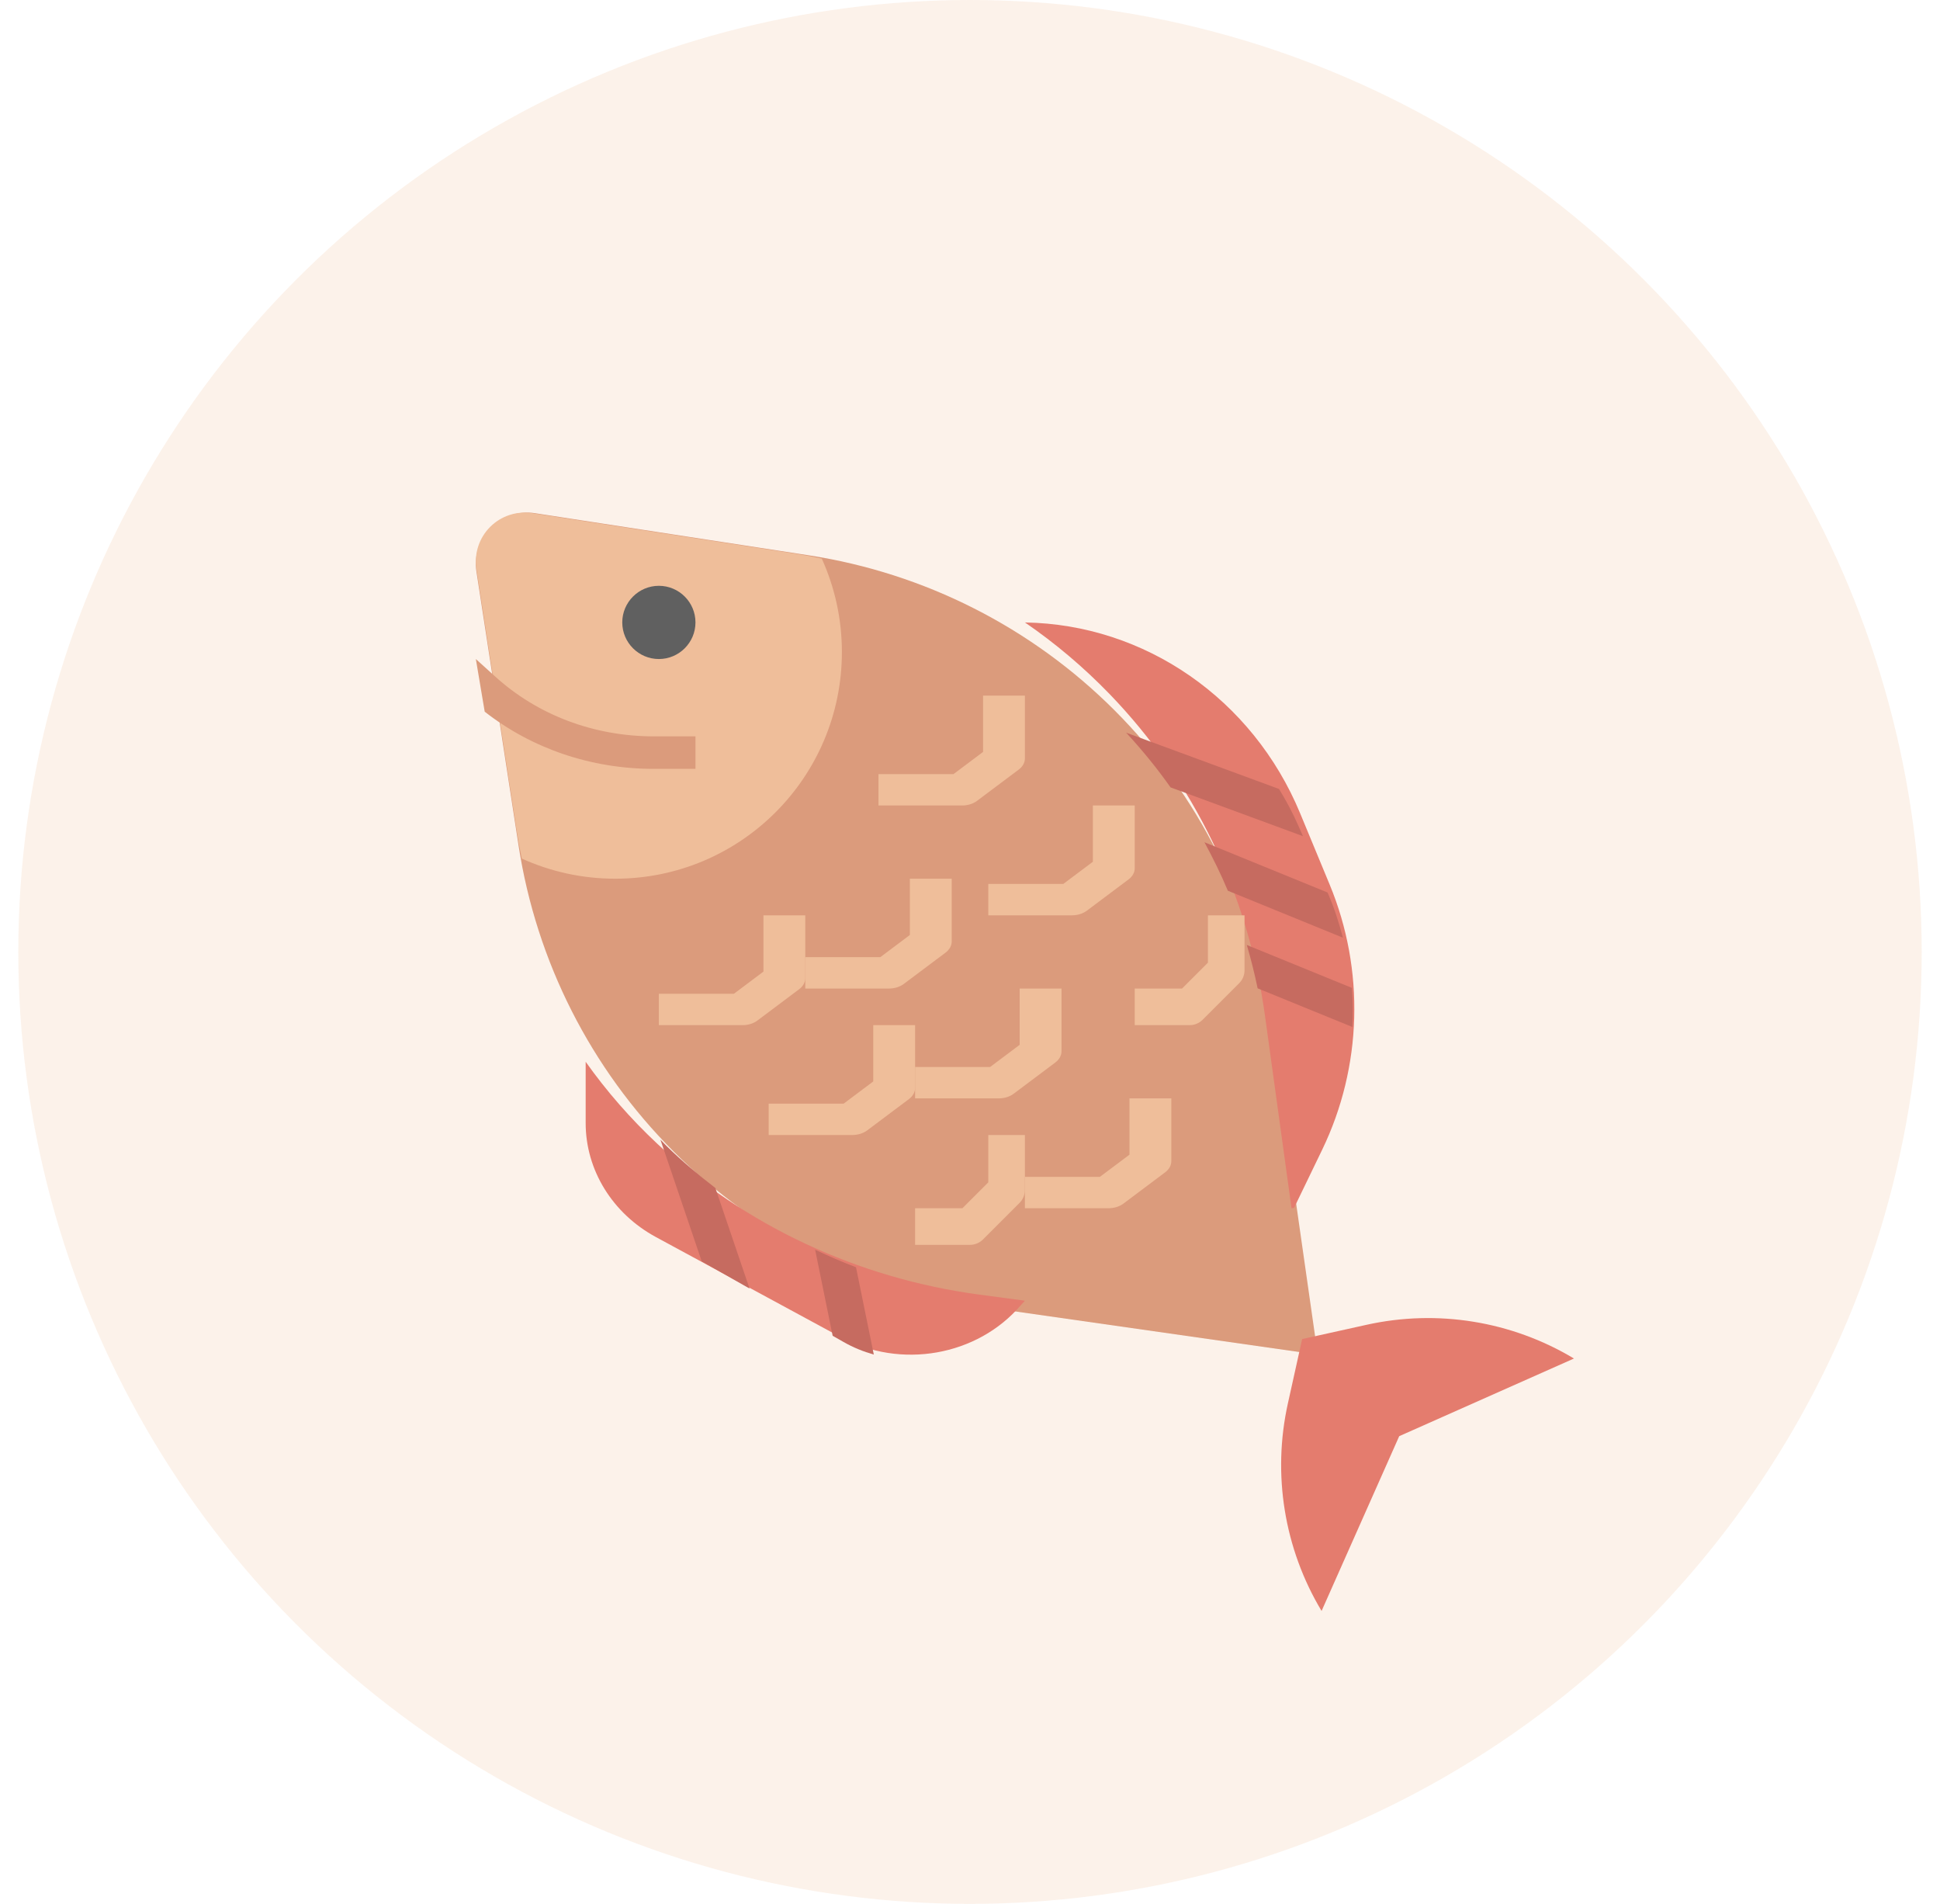 <?xml version="1.0" encoding="UTF-8"?>
<svg width="53px" height="52px" viewBox="0 0 53 52" version="1.1" xmlns="http://www.w3.org/2000/svg" xmlns:xlink="http://www.w3.org/1999/xlink">
    <title>@1.5xFish</title>
    <g id="Resturant/AppUser" stroke="none" stroke-width="1" fill="none" fill-rule="evenodd">
        <g id="B01" transform="translate(-214, -678)">
            <g id="Group-2" transform="translate(29, 574)">
                <g id="Group-Copy-6" transform="translate(185, 104)">
                    <g id="Fish" transform="translate(0.5, 0)">
                        <circle id="Oval-Copy-5" fill="#F0BE97" opacity="0.2" cx="26" cy="26" r="26"></circle>
                        <g id="fish" transform="translate(12.5, 14)" fill-rule="nonzero">
                            <path d="M17.446,5.398 C19.748,7.7 21.241,10.686 21.701,13.908 L23,23 L13.908,21.701 C10.686,21.24 7.7,19.747 5.398,17.446 C3.136,15.183 1.654,12.258 1.167,9.096 L0.016,1.614 C-0.052,1.173 0.095,0.726 0.41,0.41 C0.726,0.095 1.173,-0.052 1.614,0.016 L9.097,1.167 C12.259,1.654 15.184,3.136 17.446,5.398 Z" id="Path" fill="#DB9B7C"></path>
                            <path d="M1.255,9.45 C1.2,9.19 1.152,8.928 1.112,8.663 L0.016,1.537 C-0.049,1.117 0.09,0.691 0.391,0.391 C0.691,0.09 1.117,-0.049 1.537,0.016 L8.664,1.112 C8.928,1.152 9.19,1.2 9.45,1.256 C9.803,2.034 10,2.899 10,3.809 C10,7.229 7.229,10 3.809,10 C2.898,10 2.034,9.803 1.255,9.45 Z" id="Path" fill="#EFBE9A"></path>
                            <path d="M15,21.526 L13.759,21.36 C10.429,20.914 7.342,19.47 4.963,17.245 C4.226,16.556 3.57,15.803 3,15 L3,16.673 C3,17.957 3.731,19.144 4.92,19.788 L9.957,22.516 C11.604,23.407 13.7,23.039 14.888,21.649 L15,21.526 Z" id="Path" fill="#E47C6E"></path>
                            <path d="M22.354,18.99 L23.122,17.401 C24.216,15.137 24.291,12.49 23.327,10.163 L22.52,8.215 C21.226,5.091 18.278,3.052 15,3.001 L15,3 C15.829,3.568 16.604,4.223 17.315,4.958 C19.61,7.333 21.099,10.413 21.558,13.737 L22.284,19 L22.354,18.99 Z" id="Path" fill="#E47C6E"></path>
                            <path d="M30,23.105 C28.297,22.083 26.268,21.754 24.329,22.185 L22.574,22.574 L22.185,24.329 C21.754,26.268 22.083,28.297 23.105,30 L25.226,25.226 L30,23.105 Z" id="Path" fill="#E47C6E"></path>
                            <path d="M5,4 C4.449,4 4,3.551 4,3 C4,2.449 4.449,2 5,2 C5.551,2 6,2.449 6,3 C6,3.551 5.551,4 5,4 Z" id="Path" fill="#606060"></path>
                            <path d="M0.512,4.463 L0,4 L0.242,5.438 C1.53,6.446 3.148,7 4.862,7 L6,7 L6,6.112 L4.862,6.112 C3.219,6.112 1.674,5.526 0.512,4.463 Z" id="Path" fill="#DB9B7C"></path>
                            <path d="M13.286,8 L11,8 L11,7.143 L13.049,7.143 L13.857,6.537 L13.857,5 L15,5 L15,6.715 C15,6.829 14.94,6.937 14.833,7.018 L13.69,7.875 C13.583,7.955 13.437,8 13.286,8 Z" id="Path" fill="#EFBE9A"></path>
                            <path d="M7.286,14 L5,14 L5,13.143 L7.049,13.143 L7.857,12.537 L7.857,11 L9,11 L9,12.715 C9,12.829 8.94,12.937 8.833,13.018 L7.69,13.875 C7.583,13.955 7.437,14 7.286,14 L7.286,14 Z" id="Path" fill="#EFBE9A"></path>
                            <path d="M11.286,13 L9,13 L9,12.143 L11.049,12.143 L11.857,11.537 L11.857,10 L13,10 L13,11.715 C13,11.829 12.94,11.937 12.833,12.018 L11.69,12.875 C11.583,12.955 11.437,13 11.286,13 L11.286,13 Z" id="Path" fill="#EFBE9A"></path>
                            <path d="M16.286,11 L14,11 L14,10.143 L16.049,10.143 L16.857,9.537 L16.857,8 L18,8 L18,9.715 C18,9.829 17.94,9.937 17.833,10.018 L16.69,10.875 C16.583,10.955 16.437,11 16.286,11 L16.286,11 Z" id="Path" fill="#EFBE9A"></path>
                            <path d="M10.286,17 L8,17 L8,16.143 L10.049,16.143 L10.857,15.537 L10.857,14 L12,14 L12,15.715 C12,15.829 11.94,15.937 11.833,16.018 L10.69,16.875 C10.583,16.955 10.437,17 10.286,17 L10.286,17 Z" id="Path" fill="#EFBE9A"></path>
                            <path d="M14.286,16 L12,16 L12,15.143 L14.049,15.143 L14.857,14.537 L14.857,13 L16,13 L16,14.715 C16,14.829 15.94,14.937 15.833,15.018 L14.69,15.875 C14.583,15.955 14.437,16 14.286,16 L14.286,16 Z" id="Path" fill="#EFBE9A"></path>
                            <path d="M19.5,14 L18,14 L18,13 L19.293,13 L20,12.293 L20,11 L21,11 L21,12.5 C21,12.633 20.948,12.76 20.854,12.854 L19.854,13.854 C19.76,13.947 19.632,14 19.5,14 L19.5,14 Z" id="Path" fill="#EFBE9A"></path>
                            <path d="M13.5,20 L12,20 L12,19 L13.293,19 L14,18.293 L14,17 L15,17 L15,18.5 C15,18.633 14.948,18.76 14.854,18.854 L13.854,19.854 C13.76,19.947 13.632,20 13.5,20 L13.5,20 Z" id="Path" fill="#EFBE9A"></path>
                            <path d="M17.286,19 L15,19 L15,18.143 L17.049,18.143 L17.857,17.537 L17.857,16 L19,16 L19,17.715 C19,17.829 18.94,17.937 18.833,18.018 L17.69,18.875 C17.583,18.955 17.437,19 17.286,19 L17.286,19 Z" id="Path" fill="#EFBE9A"></path>
                            <g id="Group" transform="translate(5, 6)" fill="#C66B60">
                                <path d="M17.479,2.571 C17.323,2.214 17.143,1.874 16.942,1.549 L12.766,0.011 C13.204,0.486 13.61,0.983 13.979,1.506 L17.596,2.838 L17.479,2.571 Z" id="Path"></path>
                                <path d="M15.544,4.328 L18.688,5.611 C18.582,5.209 18.457,4.812 18.289,4.425 L18.267,4.376 L14.905,3.004 C15.138,3.436 15.356,3.876 15.544,4.328 L15.544,4.328 Z" id="Path"></path>
                                <path d="M16.358,6.994 L18.946,8.05 C18.963,7.694 18.963,7.337 18.933,6.982 L16.062,5.81 C16.177,6.2 16.275,6.594 16.358,6.994 Z" id="Path"></path>
                                <path d="M5.872,16.997 L5.386,14.613 C5.008,14.468 4.635,14.308 4.269,14.133 L4.748,16.484 L5.043,16.652 C5.308,16.804 5.587,16.916 5.872,16.997 L5.872,16.997 Z" id="Path"></path>
                                <path d="M0.042,11.126 L1.171,14.451 L2.477,15.194 L1.544,12.448 C1.081,12.09 0.631,11.714 0.211,11.301 C0.153,11.244 0.099,11.184 0.042,11.126 L0.042,11.126 Z" id="Path"></path>
                            </g>
                        </g>
                    </g>
                </g>
            </g>
        </g>
    </g>
</svg>